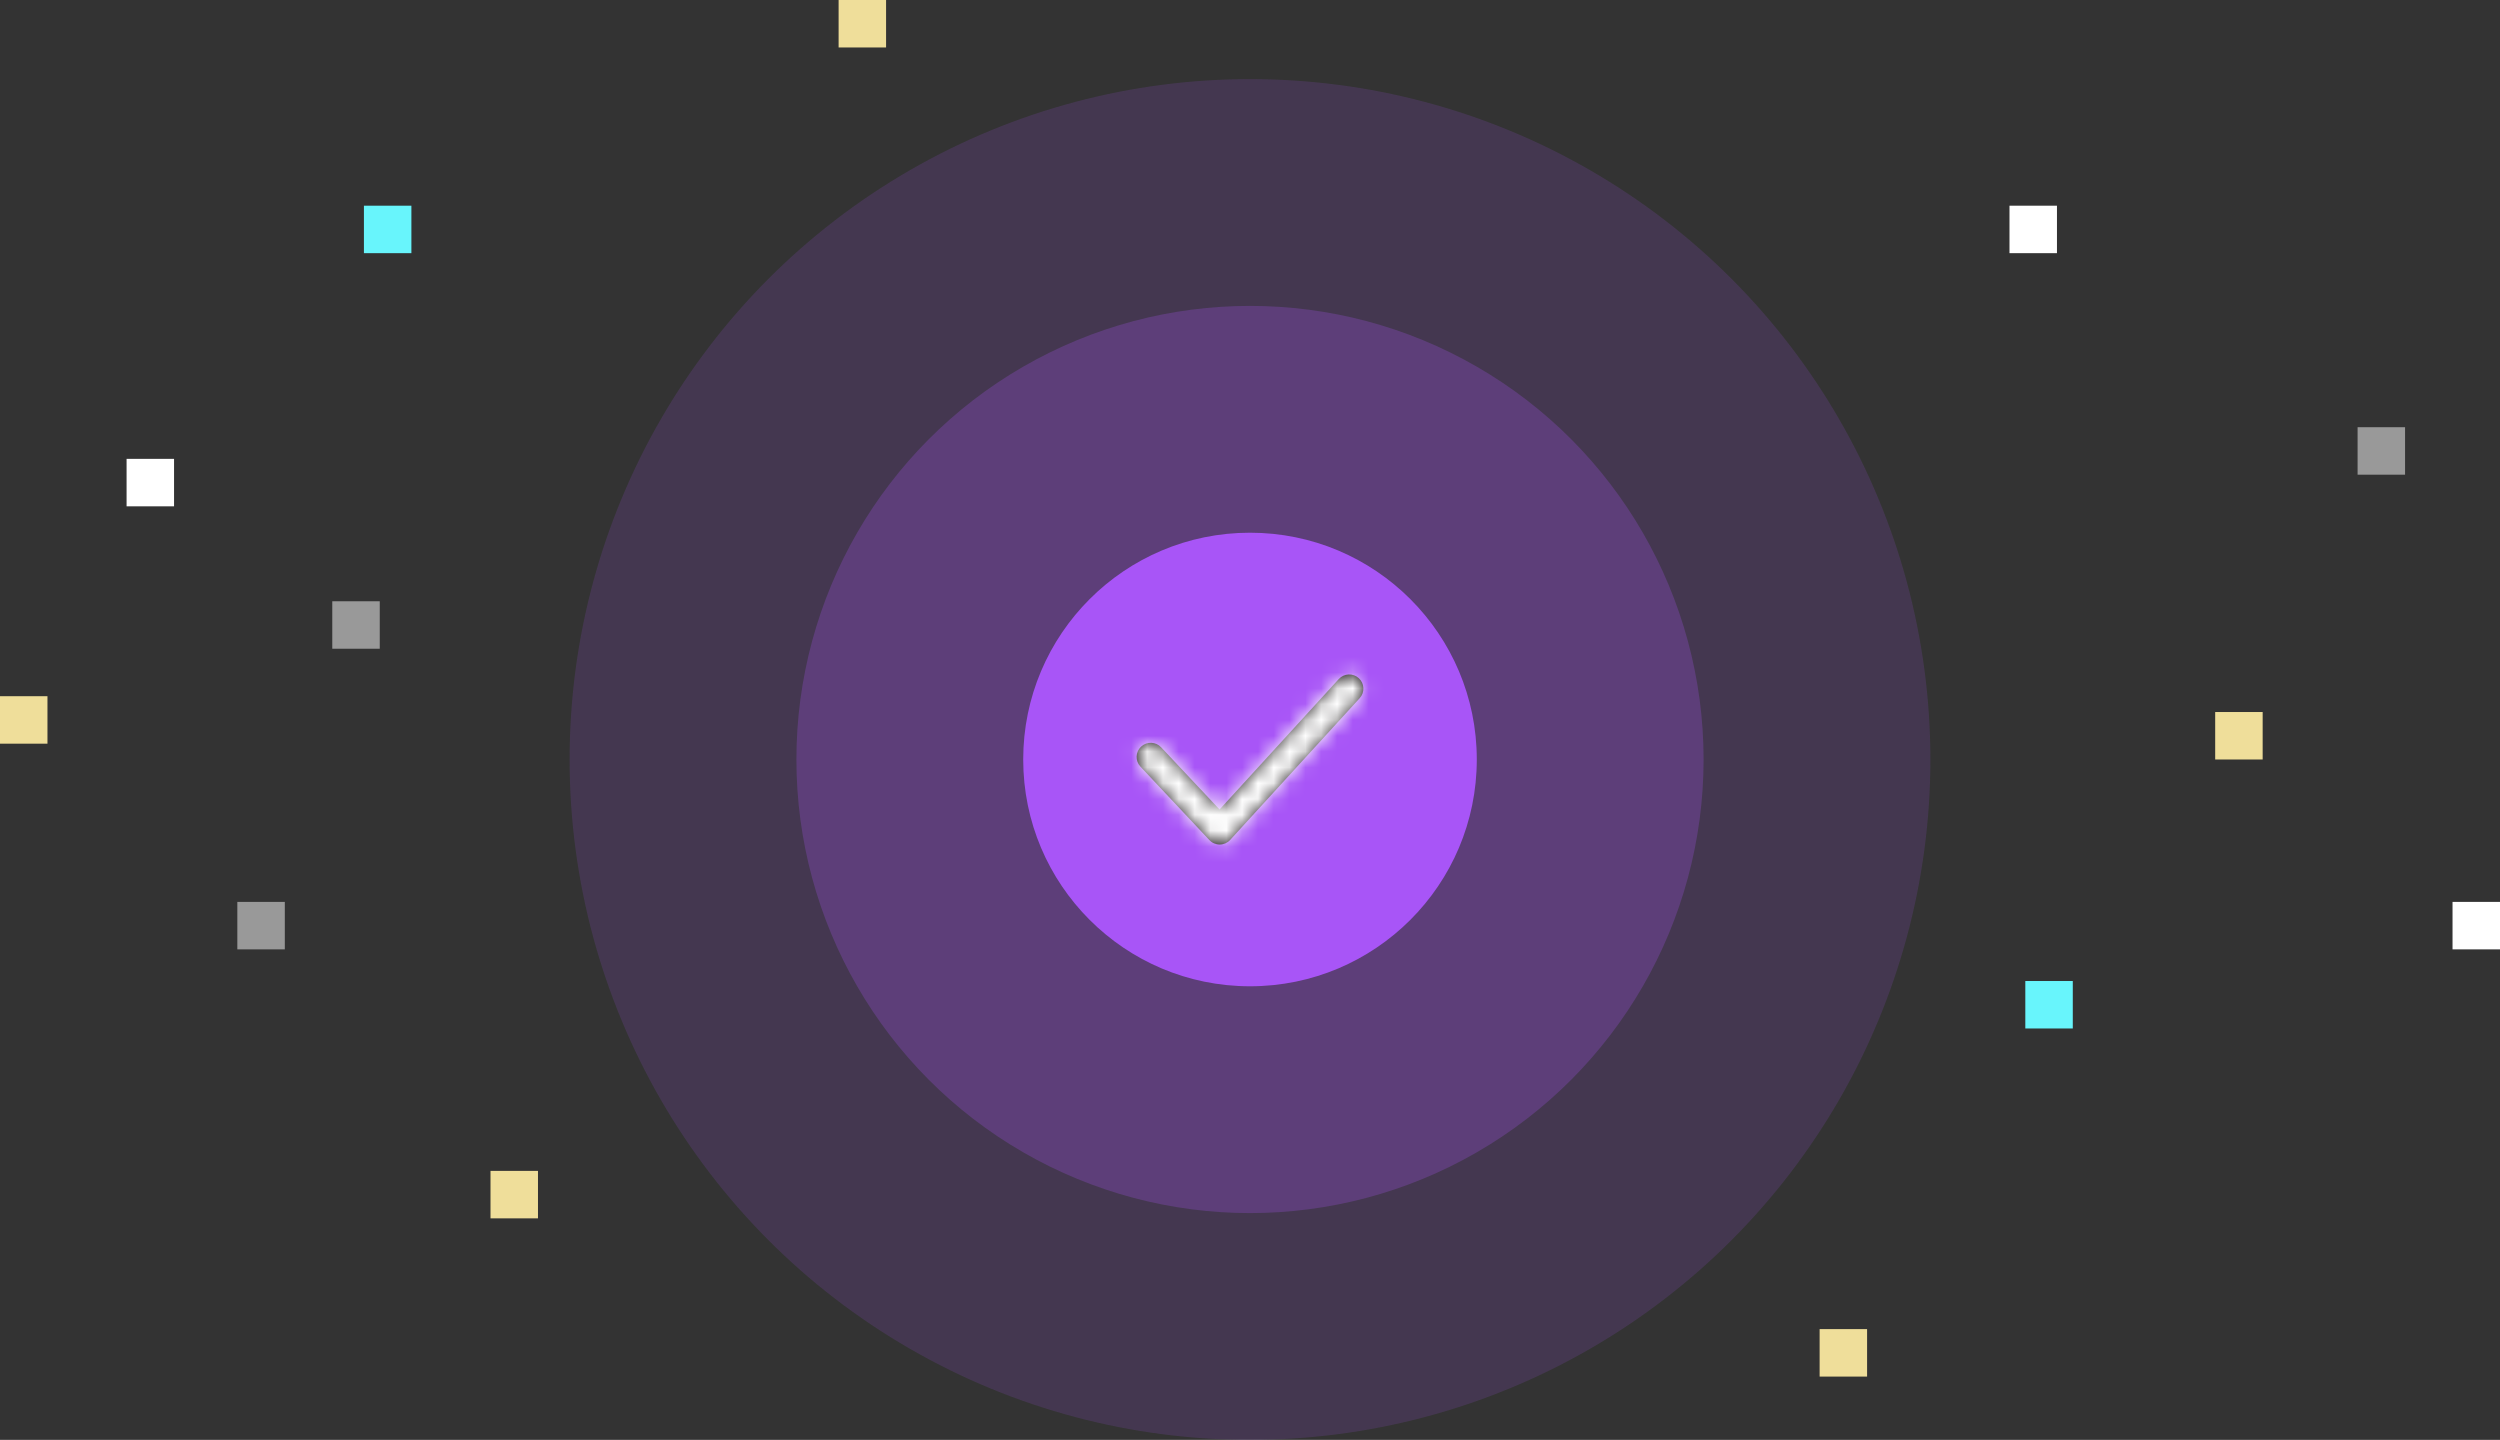 <svg width="158" height="91" viewBox="0 0 158 91" fill="none" xmlns="http://www.w3.org/2000/svg">
<rect x="0" y="0" width="158" height="91" fill="#333333" stroke="none"/>
<circle cx="79" cy="48" r="43" fill="#A855F7" fill-opacity="0.15"/>
<circle cx="79" cy="48" r="28.667" fill="#A855F7" fill-opacity="0.25"/>
<circle cx="79" cy="48" r="14.333" fill="#A855F7"/>
<path fill-rule="evenodd" clip-rule="evenodd" d="M77.086 53.375C76.839 53.375 76.602 53.273 76.433 53.093L72.077 48.453C71.737 48.093 71.756 47.526 72.116 47.188C72.477 46.849 73.044 46.867 73.382 47.227L77.077 51.161L84.609 42.917C84.944 42.551 85.51 42.527 85.876 42.86C86.241 43.193 86.266 43.76 85.933 44.125L77.747 53.083C77.58 53.268 77.341 53.373 77.092 53.375H77.086Z" fill="#231F20"/>
<mask id="mask0_1517_10340" style="mask-type:luminance" maskUnits="userSpaceOnUse" x="71" y="42" width="16" height="12">
<path fill-rule="evenodd" clip-rule="evenodd" d="M77.086 53.375C76.839 53.375 76.602 53.273 76.433 53.093L72.077 48.453C71.737 48.093 71.756 47.526 72.116 47.188C72.477 46.849 73.044 46.867 73.382 47.227L77.077 51.161L84.609 42.917C84.944 42.551 85.51 42.527 85.876 42.86C86.241 43.193 86.266 43.76 85.933 44.125L77.747 53.083C77.58 53.268 77.341 53.373 77.092 53.375H77.086Z" fill="white"/>
</mask>
<g mask="url(#mask0_1517_10340)">
<rect x="68.25" y="37.25" width="21.5" height="21.5" fill="white"/>
</g>
<rect x="140" y="45" width="3" height="3" fill="#EFDE9A"/>
<rect x="128" y="62" width="3" height="3" fill="#68F5FC"/>
<rect x="155" y="57" width="3" height="3" fill="white"/>
<rect x="149" y="27" width="3" height="3" fill="white" fill-opacity="0.5"/>
<rect x="127" y="13" width="3" height="3" fill="white"/>
<rect x="8" y="29" width="3" height="3" fill="white"/>
<rect x="23" y="13" width="3" height="3" fill="#68F5FC"/>
<rect x="53" width="3" height="3" fill="#EFDE9A"/>
<rect x="115" y="84" width="3" height="3" fill="#EFDE9A"/>
<rect x="15" y="57" width="3" height="3" fill="white" fill-opacity="0.5"/>
<rect x="31" y="74" width="3" height="3" fill="#EFDE9A"/>
<rect x="21" y="38" width="3" height="3" fill="white" fill-opacity="0.5"/>
<rect y="44" width="3" height="3" fill="#EFDE9A"/>
</svg>
